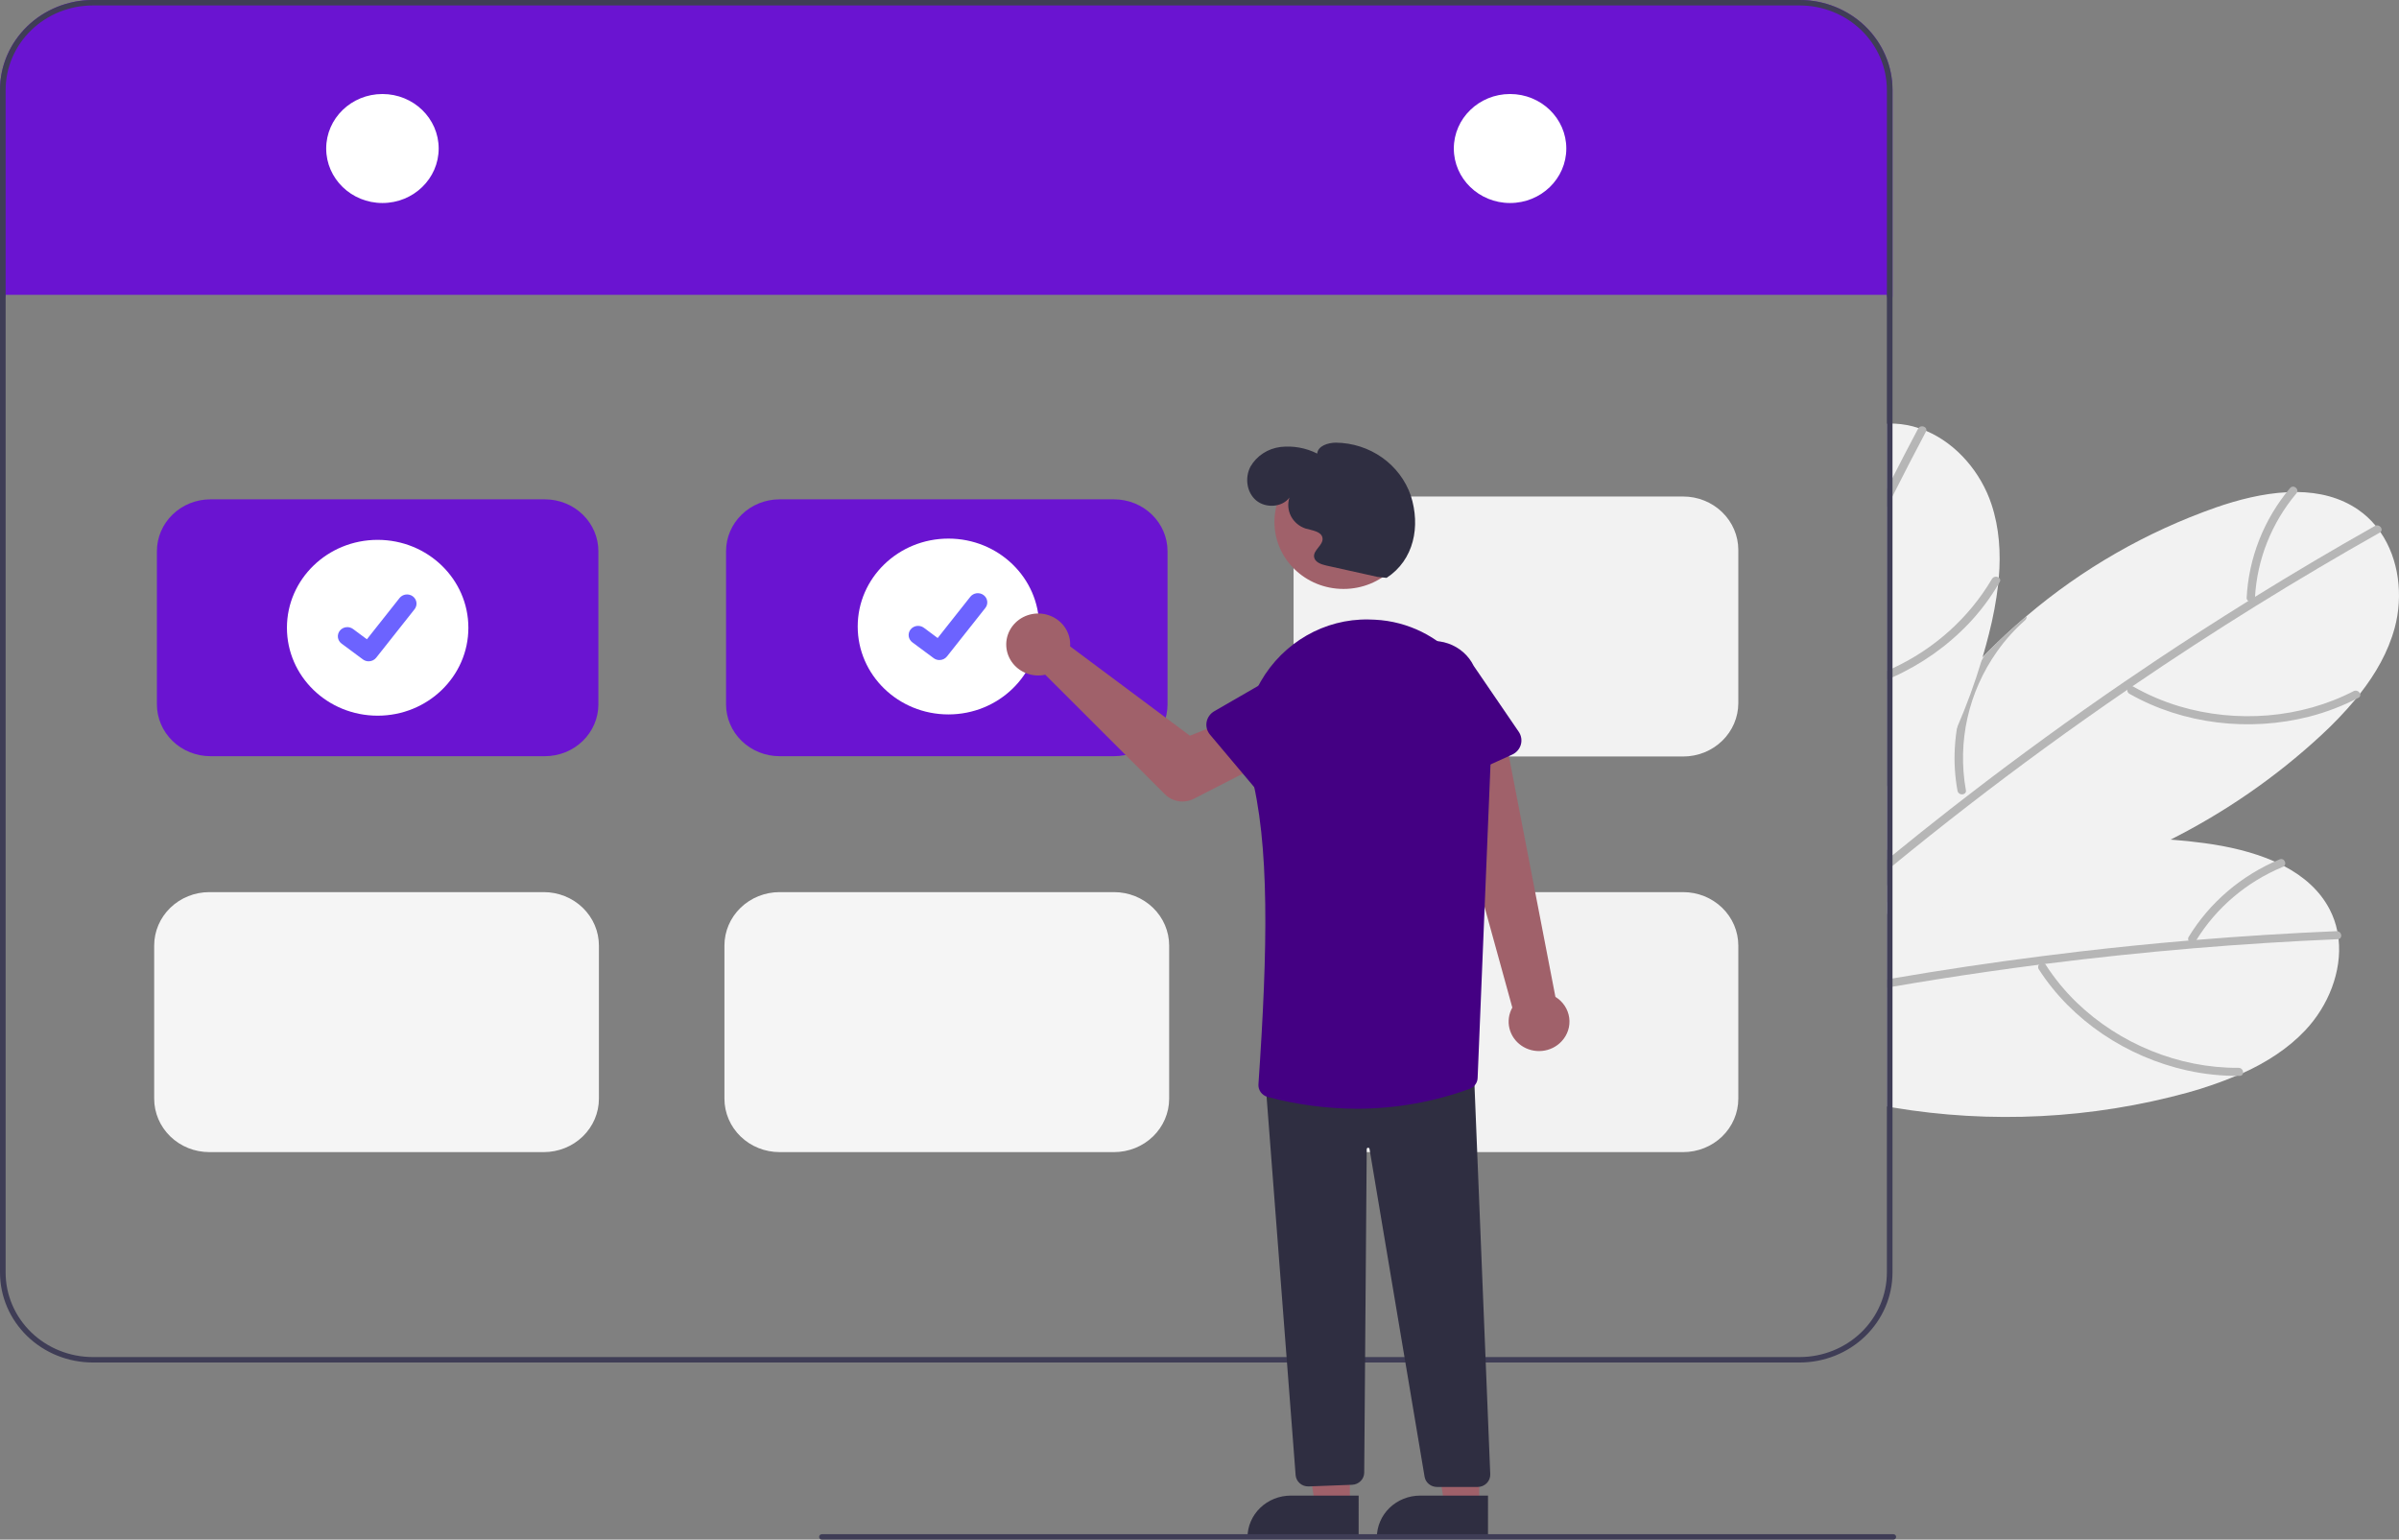 <svg width="564" height="362" viewBox="0 0 564 362" fill="none" xmlns="http://www.w3.org/2000/svg">
<rect x="0" y="0" width="564" height="362" fill="#808080" stroke="none"/>
<g clip-path="url(#clip0_79_913)">
<path d="M541.954 242.258C537.882 246.57 532.831 249.78 527.35 252.272H527.344C526.828 252.509 526.312 252.74 525.79 252.958H525.784L525.777 252.964L525.77 252.958H525.764C525.764 252.959 525.764 252.96 525.763 252.96C525.763 252.961 525.762 252.962 525.762 252.963C525.761 252.963 525.76 252.964 525.76 252.964C525.759 252.964 525.758 252.964 525.757 252.964H525.75L525.744 252.958C525.737 252.964 525.737 252.964 525.731 252.958L525.724 252.964L525.717 252.958H525.711C525.704 252.964 525.704 252.964 525.698 252.958H525.691C522.023 254.496 518.255 255.801 514.412 256.866C491.816 263.079 468.065 264.281 444.924 260.384C444.481 260.307 444.044 260.23 443.602 260.153V208.185C444.038 208.006 444.481 207.826 444.924 207.653C447.813 206.494 450.737 205.428 453.697 204.456C457.954 203.047 462.271 201.838 466.648 200.83C480.926 197.481 495.659 196.326 510.307 197.409C512.971 197.601 515.629 197.878 518.28 198.241C523.827 198.991 529.644 200.298 534.761 202.566H534.768C535.515 202.906 536.249 203.258 536.976 203.636C541.524 206.026 545.359 209.313 547.699 213.817C548.54 215.435 549.145 217.158 549.497 218.936V218.949C549.629 219.564 549.722 220.186 549.795 220.801C550.628 228.387 547.382 236.505 541.954 242.258Z" fill="#F2F2F2"/>
<path d="M549.795 220.801C549.73 220.816 549.663 220.825 549.597 220.826C538.272 221.307 526.963 222.02 515.668 222.966H515.649C515.603 222.973 515.563 222.973 515.517 222.979C503.921 223.953 492.349 225.172 480.802 226.637C480.313 226.702 479.83 226.766 479.347 226.823C471.362 227.855 463.391 229 455.435 230.257C451.925 230.815 448.421 231.396 444.924 232C444.481 232.077 444.044 232.148 443.602 232.231V230.29C444.044 230.206 444.487 230.136 444.924 230.059C456.573 228.06 468.261 226.315 479.989 224.824C482.937 224.44 485.89 224.077 488.847 223.735C497.389 222.736 505.944 221.873 514.511 221.147C515.14 221.095 515.761 221.044 516.389 220.993C527.357 220.089 538.34 219.404 549.339 218.936C549.392 218.934 549.445 218.938 549.497 218.949C550.555 219.039 550.78 220.576 549.795 220.801Z" fill="#B6B6B6"/>
<path d="M526.276 251.07C512.169 251.17 498.27 245.373 488.291 235.777C485.475 233.058 482.994 230.033 480.897 226.762C480.224 225.716 478.651 226.869 479.318 227.906C487.067 239.951 499.977 248.532 514.21 251.687C518.251 252.575 522.386 253.003 526.53 252.965C527.795 252.956 527.533 251.061 526.276 251.07V251.07Z" fill="#B6B6B6"/>
<path d="M466.648 200.83C466.587 201.01 466.479 201.172 466.334 201.299C466.189 201.426 466.012 201.514 465.821 201.554C462.588 202.375 459.464 203.558 456.513 205.078C452.203 207.284 448.29 210.151 444.924 213.567C444.745 213.74 444.574 213.913 444.408 214.093C444.13 214.375 443.866 214.663 443.602 214.958V212.164C444.025 211.729 444.468 211.299 444.924 210.889C447.581 208.423 450.525 206.264 453.697 204.456C457.954 203.047 462.271 201.838 466.648 200.83Z" fill="white"/>
<path d="M535.93 202.061C526.956 205.799 519.447 212.215 514.496 220.376C514.396 220.61 514.395 220.872 514.493 221.106C514.591 221.341 514.78 221.528 515.02 221.628C515.261 221.72 515.53 221.719 515.771 221.625C516.011 221.53 516.205 221.349 516.312 221.12C521.037 213.412 528.166 207.359 536.671 203.831C537.838 203.348 537.1 201.577 535.93 202.061L535.93 202.061Z" fill="#B6B6B6"/>
<path d="M562.984 147.645C561.45 153.296 558.508 158.415 554.852 163.086L554.846 163.092C554.508 163.528 554.158 163.97 553.795 164.393V164.399C551.256 167.43 548.516 170.296 545.59 172.978C535.074 182.691 523.196 190.915 510.307 197.409C490.031 207.673 467.368 213.74 444.924 214.086C444.752 214.093 444.58 214.093 444.408 214.093C444.137 214.099 443.866 214.099 443.602 214.099V184.979C444.031 184.184 444.474 183.39 444.924 182.602C450.757 172.43 457.869 163 466.099 154.526C466.297 154.315 466.502 154.103 466.707 153.898C469.801 150.733 473.045 147.72 476.439 144.858C489.494 133.733 504.582 125.073 520.924 119.326C526.193 117.493 531.971 116.026 537.591 115.738C538.417 115.693 539.237 115.674 540.063 115.68C545.24 115.75 550.205 116.936 554.442 119.87C555.96 120.926 557.321 122.179 558.489 123.593C558.898 124.086 559.275 124.592 559.639 125.111V125.118C564.015 131.461 565.033 140.104 562.984 147.645Z" fill="#F2F2F2"/>
<path d="M559.639 125.111V125.118C559.59 125.159 559.537 125.195 559.48 125.226C549.696 130.743 540.035 136.46 530.497 142.378C530.484 142.385 530.477 142.391 530.464 142.397C530.426 142.423 530.386 142.447 530.345 142.468C520.541 148.555 510.875 154.846 501.349 161.343C500.952 161.612 500.549 161.888 500.146 162.163C493.568 166.667 487.058 171.268 480.617 175.964C468.452 184.844 456.555 194.053 444.924 203.591C444.481 203.95 444.044 204.315 443.602 204.681V202.188C444.038 201.823 444.481 201.458 444.924 201.099C449.38 197.453 453.875 193.859 458.41 190.316C459.766 189.259 461.127 188.202 462.489 187.157C474.588 177.822 486.957 168.835 499.597 160.196H499.604C502.09 158.498 504.58 156.815 507.074 155.148C514.161 150.419 521.328 145.804 528.574 141.302C529.096 140.975 529.625 140.648 530.153 140.322C539.429 134.581 548.825 129.028 558.343 123.663C558.389 123.636 558.438 123.612 558.489 123.593C559.48 123.208 560.412 124.477 559.639 125.111Z" fill="#B6B6B6"/>
<path d="M553.323 162.505C540.878 168.945 525.791 170.068 512.354 166.063C508.558 164.923 504.911 163.361 501.486 161.408C500.389 160.785 499.548 162.515 500.636 163.132C513.272 170.31 528.817 172.097 542.933 168.484C546.938 167.45 550.805 165.969 554.456 164.069C555.572 163.491 554.432 161.931 553.323 162.505V162.505Z" fill="#B6B6B6"/>
<path d="M460.209 185.947C459.593 182.593 459.382 179.181 459.58 175.78C460.025 168.023 462.476 160.498 466.707 153.899C469.804 150.735 473.049 147.721 476.44 144.857C476.472 145.045 476.454 145.237 476.386 145.415C476.318 145.593 476.203 145.751 476.053 145.873C473.585 148.056 471.386 150.508 469.5 153.182C462.764 162.709 460.135 174.41 462.174 185.789C462.207 185.918 462.205 186.053 462.169 186.181C462.132 186.309 462.063 186.426 461.966 186.521C461.825 186.64 461.654 186.722 461.47 186.757C461.286 186.793 461.096 186.781 460.918 186.723C460.74 186.665 460.581 186.563 460.457 186.427C460.333 186.291 460.247 186.125 460.209 185.947Z" fill="#B6B6B6"/>
<path d="M538.382 114.759C532.227 122.109 528.653 131.172 528.18 140.627C528.203 140.879 528.328 141.112 528.527 141.275C528.726 141.439 528.984 141.519 529.244 141.5C529.502 141.473 529.739 141.351 529.907 141.159C530.075 140.967 530.16 140.72 530.144 140.469C530.635 131.516 534.046 122.945 539.887 115.993C540.689 115.04 539.186 113.804 538.382 114.759Z" fill="#B6B6B6"/>
<path d="M469.92 135.811V135.817C469.874 136.368 469.821 136.913 469.761 137.457V137.47C469.302 141.347 468.584 145.19 467.613 148.977C467.15 150.835 466.648 152.68 466.099 154.526C466.033 154.763 465.96 155 465.887 155.231V155.237C464.273 160.604 462.344 165.877 460.109 171.03C455.999 180.519 450.911 189.582 444.924 198.081C444.494 198.703 444.051 199.324 443.602 199.939V99.604C444.044 99.579 444.481 99.579 444.924 99.591C445.135 99.591 445.347 99.598 445.558 99.611C447.424 99.706 449.266 100.053 451.033 100.642C451.654 100.841 452.255 101.065 452.851 101.315C460.063 104.378 465.729 111.131 468.188 118.556C470.033 124.118 470.403 129.967 469.92 135.811Z" fill="#F2F2F2"/>
<path d="M452.851 101.315C452.835 101.378 452.81 101.438 452.778 101.495C450.1 106.537 447.482 111.605 444.924 116.699C444.481 117.576 444.038 118.46 443.602 119.338V114.981C444.038 114.11 444.479 113.239 444.924 112.367C446.901 108.485 448.91 104.619 450.953 100.771C450.976 100.726 451.002 100.683 451.033 100.642C451.641 99.797 453.148 100.373 452.851 101.315Z" fill="#B6B6B6"/>
<path d="M470.132 136.843C470.013 137.048 469.894 137.253 469.761 137.458C467.82 140.736 465.51 143.796 462.873 146.581C457.808 151.907 451.708 156.211 444.924 159.248C444.487 159.453 444.044 159.645 443.602 159.825V157.742C444.044 157.55 444.487 157.352 444.924 157.147C454.745 152.607 462.902 145.271 468.307 136.119C468.385 135.988 468.491 135.875 468.618 135.787C468.745 135.7 468.89 135.64 469.043 135.611C469.196 135.583 469.353 135.586 469.505 135.622C469.656 135.657 469.798 135.724 469.92 135.817C470.004 135.871 470.075 135.94 470.131 136.021C470.187 136.102 470.226 136.192 470.245 136.287C470.265 136.383 470.265 136.481 470.245 136.576C470.226 136.671 470.187 136.762 470.132 136.843Z" fill="#B6B6B6"/>
<path d="M444.923 21.143V69.837H443.601V69.318H1.322V69.837H0V21.143C0.006 15.537 2.306 10.163 6.396 6.199C10.486 2.235 16.032 0.006 21.817 0H423.107C428.891 0.006 434.437 2.235 438.527 6.199C442.617 10.163 444.918 15.537 444.923 21.143Z" fill="#6A14D1"/>
<path d="M423.107 0H21.817C16.032 0.006 10.486 2.235 6.396 6.199C2.306 10.163 0.006 15.537 0 21.143V299.211C0.006 304.816 2.306 310.191 6.396 314.155C10.486 318.119 16.032 320.348 21.817 320.354H423.107C428.891 320.348 434.437 318.119 438.527 314.155C442.617 310.191 444.918 304.816 444.923 299.211V21.143C444.918 15.537 442.617 10.163 438.527 6.199C434.437 2.235 428.891 0.006 423.107 0ZM443.601 299.211C443.594 304.476 441.433 309.524 437.591 313.248C433.749 316.971 428.54 319.066 423.107 319.073H21.817C16.383 319.066 11.174 316.971 7.332 313.248C3.491 309.524 1.329 304.476 1.322 299.211V21.143C1.329 15.878 3.491 10.83 7.332 7.106C11.174 3.383 16.383 1.288 21.817 1.281H423.107C428.54 1.288 433.749 3.383 437.591 7.106C441.433 10.83 443.594 15.878 443.601 21.143V299.211Z" fill="#3F3D56"/>
<path d="M89.91 47.733C97.212 47.733 103.132 41.996 103.132 34.919C103.132 27.842 97.212 22.105 89.91 22.105C82.607 22.105 76.688 27.842 76.688 34.919C76.688 41.996 82.607 47.733 89.91 47.733Z" fill="white"/>
<path d="M355.013 47.733C362.315 47.733 368.235 41.996 368.235 34.919C368.235 27.841 362.315 22.104 355.013 22.104C347.711 22.104 341.791 27.841 341.791 34.919C341.791 41.996 347.711 47.733 355.013 47.733Z" fill="white"/>
<path d="M128.111 177.798H49.455C46.123 177.794 42.928 176.51 40.572 174.226C38.216 171.942 36.891 168.846 36.887 165.617V129.588C36.891 126.359 38.216 123.263 40.572 120.979C42.928 118.696 46.123 117.411 49.455 117.407H128.111C131.443 117.411 134.638 118.696 136.994 120.979C139.35 123.263 140.676 126.359 140.68 129.588V165.617C140.676 168.846 139.35 171.942 136.994 174.226C134.638 176.51 131.443 177.794 128.111 177.798Z" fill="#6A14D1"/>
<path d="M261.918 177.798H183.262C179.93 177.794 176.735 176.51 174.379 174.226C172.023 171.942 170.697 168.846 170.693 165.617V129.588C170.697 126.359 172.023 123.263 174.379 120.979C176.735 118.696 179.93 117.411 183.262 117.407H261.918C265.25 117.411 268.445 118.696 270.801 120.979C273.157 123.263 274.482 126.359 274.486 129.588V165.617C274.482 168.846 273.157 171.942 270.801 174.226C268.445 176.51 265.25 177.794 261.918 177.798Z" fill="#6A14D1"/>
<path d="M261.918 270.887H183.262C179.829 270.883 176.537 269.56 174.11 267.207C171.682 264.854 170.316 261.665 170.312 258.337V222.308C170.316 218.981 171.682 215.791 174.11 213.438C176.537 211.085 179.829 209.762 183.262 209.758H261.918C265.351 209.762 268.642 211.085 271.07 213.438C273.498 215.791 274.863 218.981 274.867 222.308V258.337C274.863 261.665 273.498 264.854 271.07 267.207C268.642 269.56 265.351 270.883 261.918 270.887Z" fill="#F5F5F5"/>
<path d="M127.853 270.887H49.197C45.764 270.883 42.473 269.56 40.045 267.207C37.617 264.854 36.252 261.665 36.248 258.337V222.308C36.252 218.981 37.617 215.791 40.045 213.438C42.473 211.085 45.764 209.762 49.197 209.758H127.853C131.286 209.762 134.578 211.085 137.006 213.438C139.433 215.791 140.799 218.981 140.803 222.308V258.337C140.799 261.665 139.433 264.854 137.006 267.207C134.578 269.56 131.286 270.883 127.853 270.887Z" fill="#F5F5F5"/>
<path d="M395.724 270.887H317.069C313.635 270.883 310.344 269.56 307.916 267.207C305.489 264.854 304.123 261.665 304.119 258.337V222.308C304.123 218.981 305.489 215.791 307.916 213.438C310.344 211.085 313.635 209.762 317.069 209.758H395.724C399.157 209.762 402.449 211.085 404.877 213.438C407.304 215.791 408.67 218.981 408.674 222.308V258.337C408.67 261.665 407.304 264.854 404.877 267.207C402.449 269.56 399.157 270.883 395.724 270.887Z" fill="#F2F2F2"/>
<path d="M395.724 177.87H317.069C313.635 177.866 310.344 176.543 307.916 174.19C305.489 171.838 304.123 168.648 304.119 165.32V129.291C304.123 125.964 305.489 122.774 307.916 120.421C310.344 118.069 313.635 116.745 317.069 116.741H395.724C399.157 116.745 402.449 118.069 404.877 120.421C407.304 122.774 408.67 125.964 408.674 129.291V165.32C408.67 168.648 407.304 171.838 404.877 174.19C402.449 176.543 399.157 177.866 395.724 177.87Z" fill="#F2F2F2"/>
<path d="M88.785 168.273C100.565 168.273 110.114 159.019 110.114 147.603C110.114 136.187 100.565 126.932 88.785 126.932C77.006 126.932 67.457 136.187 67.457 147.603C67.457 159.019 77.006 168.273 88.785 168.273Z" fill="white"/>
<path d="M86.669 155.488C86.189 155.489 85.722 155.338 85.338 155.059L85.314 155.042L80.302 151.323C80.07 151.151 79.874 150.936 79.728 150.69C79.581 150.445 79.486 150.174 79.447 149.893C79.409 149.612 79.428 149.326 79.503 149.052C79.579 148.778 79.709 148.521 79.887 148.296C80.065 148.071 80.287 147.882 80.54 147.74C80.794 147.598 81.073 147.506 81.364 147.469C81.654 147.432 81.948 147.45 82.231 147.524C82.514 147.597 82.779 147.724 83.011 147.897L86.257 150.309L93.93 140.612C94.108 140.387 94.329 140.199 94.583 140.057C94.836 139.915 95.115 139.823 95.405 139.786C95.695 139.749 95.99 139.767 96.272 139.841C96.555 139.914 96.82 140.04 97.052 140.213L97.004 140.276L97.053 140.214C97.521 140.562 97.827 141.077 97.905 141.644C97.982 142.211 97.824 142.785 97.465 143.24L88.441 154.646C88.232 154.908 87.964 155.121 87.656 155.267C87.349 155.413 87.011 155.489 86.669 155.488Z" fill="#6C63FF"/>
<path d="M222.973 167.976C234.752 167.976 244.301 158.722 244.301 147.306C244.301 135.89 234.752 126.635 222.973 126.635C211.194 126.635 201.645 135.89 201.645 147.306C201.645 158.722 211.194 167.976 222.973 167.976Z" fill="white"/>
<path d="M220.857 155.191C220.377 155.192 219.91 155.042 219.526 154.763L219.502 154.745L214.49 151.026C214.021 150.678 213.714 150.164 213.636 149.596C213.559 149.029 213.717 148.455 214.076 148.001C214.436 147.546 214.966 147.249 215.552 147.174C216.137 147.099 216.73 147.252 217.198 147.6L220.445 150.013L228.117 140.316C228.295 140.091 228.517 139.902 228.77 139.76C229.024 139.618 229.303 139.526 229.593 139.489C229.883 139.452 230.178 139.471 230.46 139.544C230.743 139.617 231.007 139.744 231.239 139.916L231.192 139.979L231.241 139.917C231.709 140.266 232.015 140.78 232.092 141.348C232.17 141.915 232.012 142.489 231.653 142.943L222.628 154.349C222.42 154.612 222.151 154.825 221.844 154.971C221.537 155.117 221.199 155.192 220.857 155.191Z" fill="#6C63FF"/>
<path d="M367.119 244.846C367.819 244.104 368.343 243.221 368.654 242.261C368.965 241.301 369.055 240.287 368.917 239.289C368.78 238.292 368.418 237.336 367.858 236.489C367.298 235.641 366.553 234.923 365.676 234.385L353.768 172.767L339.287 177.971L355.545 236.904C354.71 238.392 354.467 240.125 354.863 241.776C355.259 243.426 356.265 244.878 357.692 245.857C359.118 246.836 360.866 247.274 362.603 247.088C364.341 246.901 365.947 246.104 367.119 244.846Z" fill="#A0616A"/>
<path d="M251.568 150.823C251.604 151.206 251.609 151.59 251.582 151.974L279.739 172.976L287.723 169.798L294.246 180.85L280.675 187.806C279.579 188.368 278.324 188.571 277.099 188.383C275.874 188.195 274.745 187.627 273.881 186.764L245.738 158.644C244.248 158.969 242.691 158.848 241.274 158.295C239.858 157.742 238.648 156.784 237.807 155.549C236.965 154.314 236.532 152.86 236.564 151.38C236.596 149.9 237.093 148.465 237.987 147.265C238.881 146.066 240.131 145.158 241.571 144.664C243.01 144.169 244.571 144.112 246.045 144.498C247.52 144.884 248.838 145.696 249.824 146.826C250.811 147.956 251.419 149.35 251.568 150.823H251.568Z" fill="#A0616A"/>
<path d="M317.347 354.215H309.243L305.387 330.324L317.349 330.325L317.347 354.215Z" fill="#A0616A"/>
<path d="M319.415 361.829L293.281 361.828V361.508C293.281 360.213 293.544 358.931 294.055 357.735C294.567 356.539 295.316 355.453 296.261 354.537C297.205 353.622 298.326 352.896 299.561 352.4C300.795 351.905 302.118 351.65 303.453 351.65H303.454L319.416 351.651L319.415 361.829Z" fill="#2F2E41"/>
<path d="M347.76 354.215H339.655L335.799 330.324L347.762 330.325L347.76 354.215Z" fill="#A0616A"/>
<path d="M349.827 361.829L323.693 361.828V361.508C323.693 360.213 323.956 358.931 324.468 357.735C324.979 356.539 325.728 355.453 326.673 354.537C327.617 353.622 328.739 352.896 329.973 352.4C331.207 351.905 332.53 351.65 333.865 351.65H333.866L349.828 351.651L349.827 361.829Z" fill="#2F2E41"/>
<path d="M307.56 349.493C306.82 349.494 306.107 349.227 305.56 348.744C305.012 348.261 304.671 347.598 304.602 346.884L297.539 254.821L297.873 254.795L346.478 250.923L346.491 251.258L350.355 346.627C350.37 347.015 350.304 347.401 350.161 347.763C350.019 348.126 349.802 348.456 349.524 348.735C349.247 349.015 348.914 349.237 348.546 349.388C348.178 349.54 347.782 349.618 347.382 349.618H337.852C337.14 349.621 336.451 349.376 335.911 348.927C335.371 348.478 335.016 347.856 334.911 347.174L321.969 270.132C321.957 270.052 321.914 269.98 321.849 269.93C321.784 269.88 321.702 269.855 321.619 269.861C321.536 269.867 321.458 269.903 321.402 269.961C321.345 270.02 321.313 270.097 321.312 270.178L320.725 346.245C320.719 346.98 320.424 347.684 319.9 348.216C319.377 348.747 318.664 349.065 317.907 349.104L307.72 349.489C307.667 349.492 307.613 349.493 307.56 349.493Z" fill="#2F2E41"/>
<path d="M315.857 138.473C324.824 138.473 332.094 131.428 332.094 122.737C332.094 114.046 324.824 107 315.857 107C306.889 107 299.619 114.046 299.619 122.737C299.619 131.428 306.889 138.473 315.857 138.473Z" fill="#A0616A"/>
<path d="M319.002 260.692C311.904 260.672 304.842 259.736 297.999 257.91C297.341 257.725 296.769 257.325 296.379 256.778C295.989 256.231 295.806 255.57 295.86 254.908C298.046 223.069 298.56 198.361 293.963 181.265C292.004 173.979 292.894 166.306 296.404 160.212C301.686 151.041 311.394 145.46 321.75 145.653C322.245 145.662 322.745 145.679 323.25 145.704C338.966 146.488 351.213 160.268 350.55 176.421L347.388 253.414C347.377 253.975 347.194 254.521 346.863 254.982C346.532 255.443 346.067 255.799 345.527 256.005C337.047 259.096 328.062 260.684 319.002 260.692Z" fill="#440083"/>
<path d="M296.634 187.177L284.471 172.733C284.125 172.322 283.874 171.843 283.736 171.33C283.598 170.817 283.576 170.28 283.671 169.758C283.766 169.236 283.976 168.739 284.287 168.303C284.598 167.866 285.002 167.499 285.472 167.228L301.948 157.713C304.128 156.009 306.916 155.212 309.701 155.497C312.486 155.782 315.041 157.125 316.806 159.233C318.57 161.341 319.4 164.041 319.113 166.741C318.826 169.441 317.446 171.921 315.276 173.636L302.399 187.33C302.031 187.722 301.579 188.033 301.075 188.24C300.572 188.448 300.028 188.548 299.48 188.533C298.933 188.519 298.396 188.39 297.905 188.156C297.413 187.922 296.98 187.588 296.634 187.177Z" fill="#440083"/>
<path d="M334.895 185.364C334.395 185.148 333.95 184.829 333.589 184.43C333.228 184.032 332.96 183.562 332.803 183.054L327.328 165.303C326.139 162.845 326.005 160.03 326.955 157.477C327.904 154.923 329.86 152.838 332.394 151.68C334.927 150.522 337.831 150.385 340.468 151.299C343.106 152.214 345.261 154.104 346.462 156.556L357.051 172.054C357.353 172.496 357.553 172.997 357.638 173.521C357.723 174.045 357.69 174.58 357.542 175.091C357.394 175.602 357.134 176.075 356.779 176.48C356.425 176.884 355.985 177.21 355.49 177.435L338.067 185.339C337.571 185.564 337.031 185.683 336.484 185.687C335.936 185.692 335.394 185.582 334.895 185.364Z" fill="#440083"/>
<path d="M323.88 135.649L311.844 132.979C310.602 132.704 309.111 132.178 308.938 130.955C308.707 129.312 311.147 128.167 310.922 126.523C310.704 124.93 308.481 124.725 306.896 124.255C305.42 123.753 304.203 122.714 303.503 121.358C302.803 120.002 302.675 118.435 303.146 116.989C301.431 119.331 297.512 119.532 295.288 117.634C293.063 115.736 292.636 112.293 293.972 109.729C294.694 108.47 295.712 107.393 296.944 106.587C298.176 105.781 299.587 105.268 301.062 105.09C304.028 104.764 307.026 105.306 309.672 106.646C309.848 104.83 312.187 104.094 314.068 104.078C317.976 104.122 321.773 105.346 324.93 107.579C328.087 109.812 330.447 112.944 331.682 116.538C333.99 123.747 332.446 131.649 325.987 135.868L323.88 135.649Z" fill="#2F2E41"/>
<path d="M445.114 362H193.233C193.058 362 192.89 361.932 192.766 361.812C192.642 361.692 192.572 361.529 192.572 361.359C192.572 361.189 192.642 361.026 192.766 360.906C192.89 360.786 193.058 360.719 193.233 360.719H445.114C445.29 360.719 445.458 360.786 445.582 360.906C445.706 361.026 445.775 361.189 445.775 361.359C445.775 361.529 445.706 361.692 445.582 361.812C445.458 361.932 445.29 362 445.114 362Z" fill="#3F3D56"/>
</g>
<defs>
<clipPath id="clip0_79_913">
<rect width="564" height="362" fill="white"/>
</clipPath>
</defs>
</svg>
